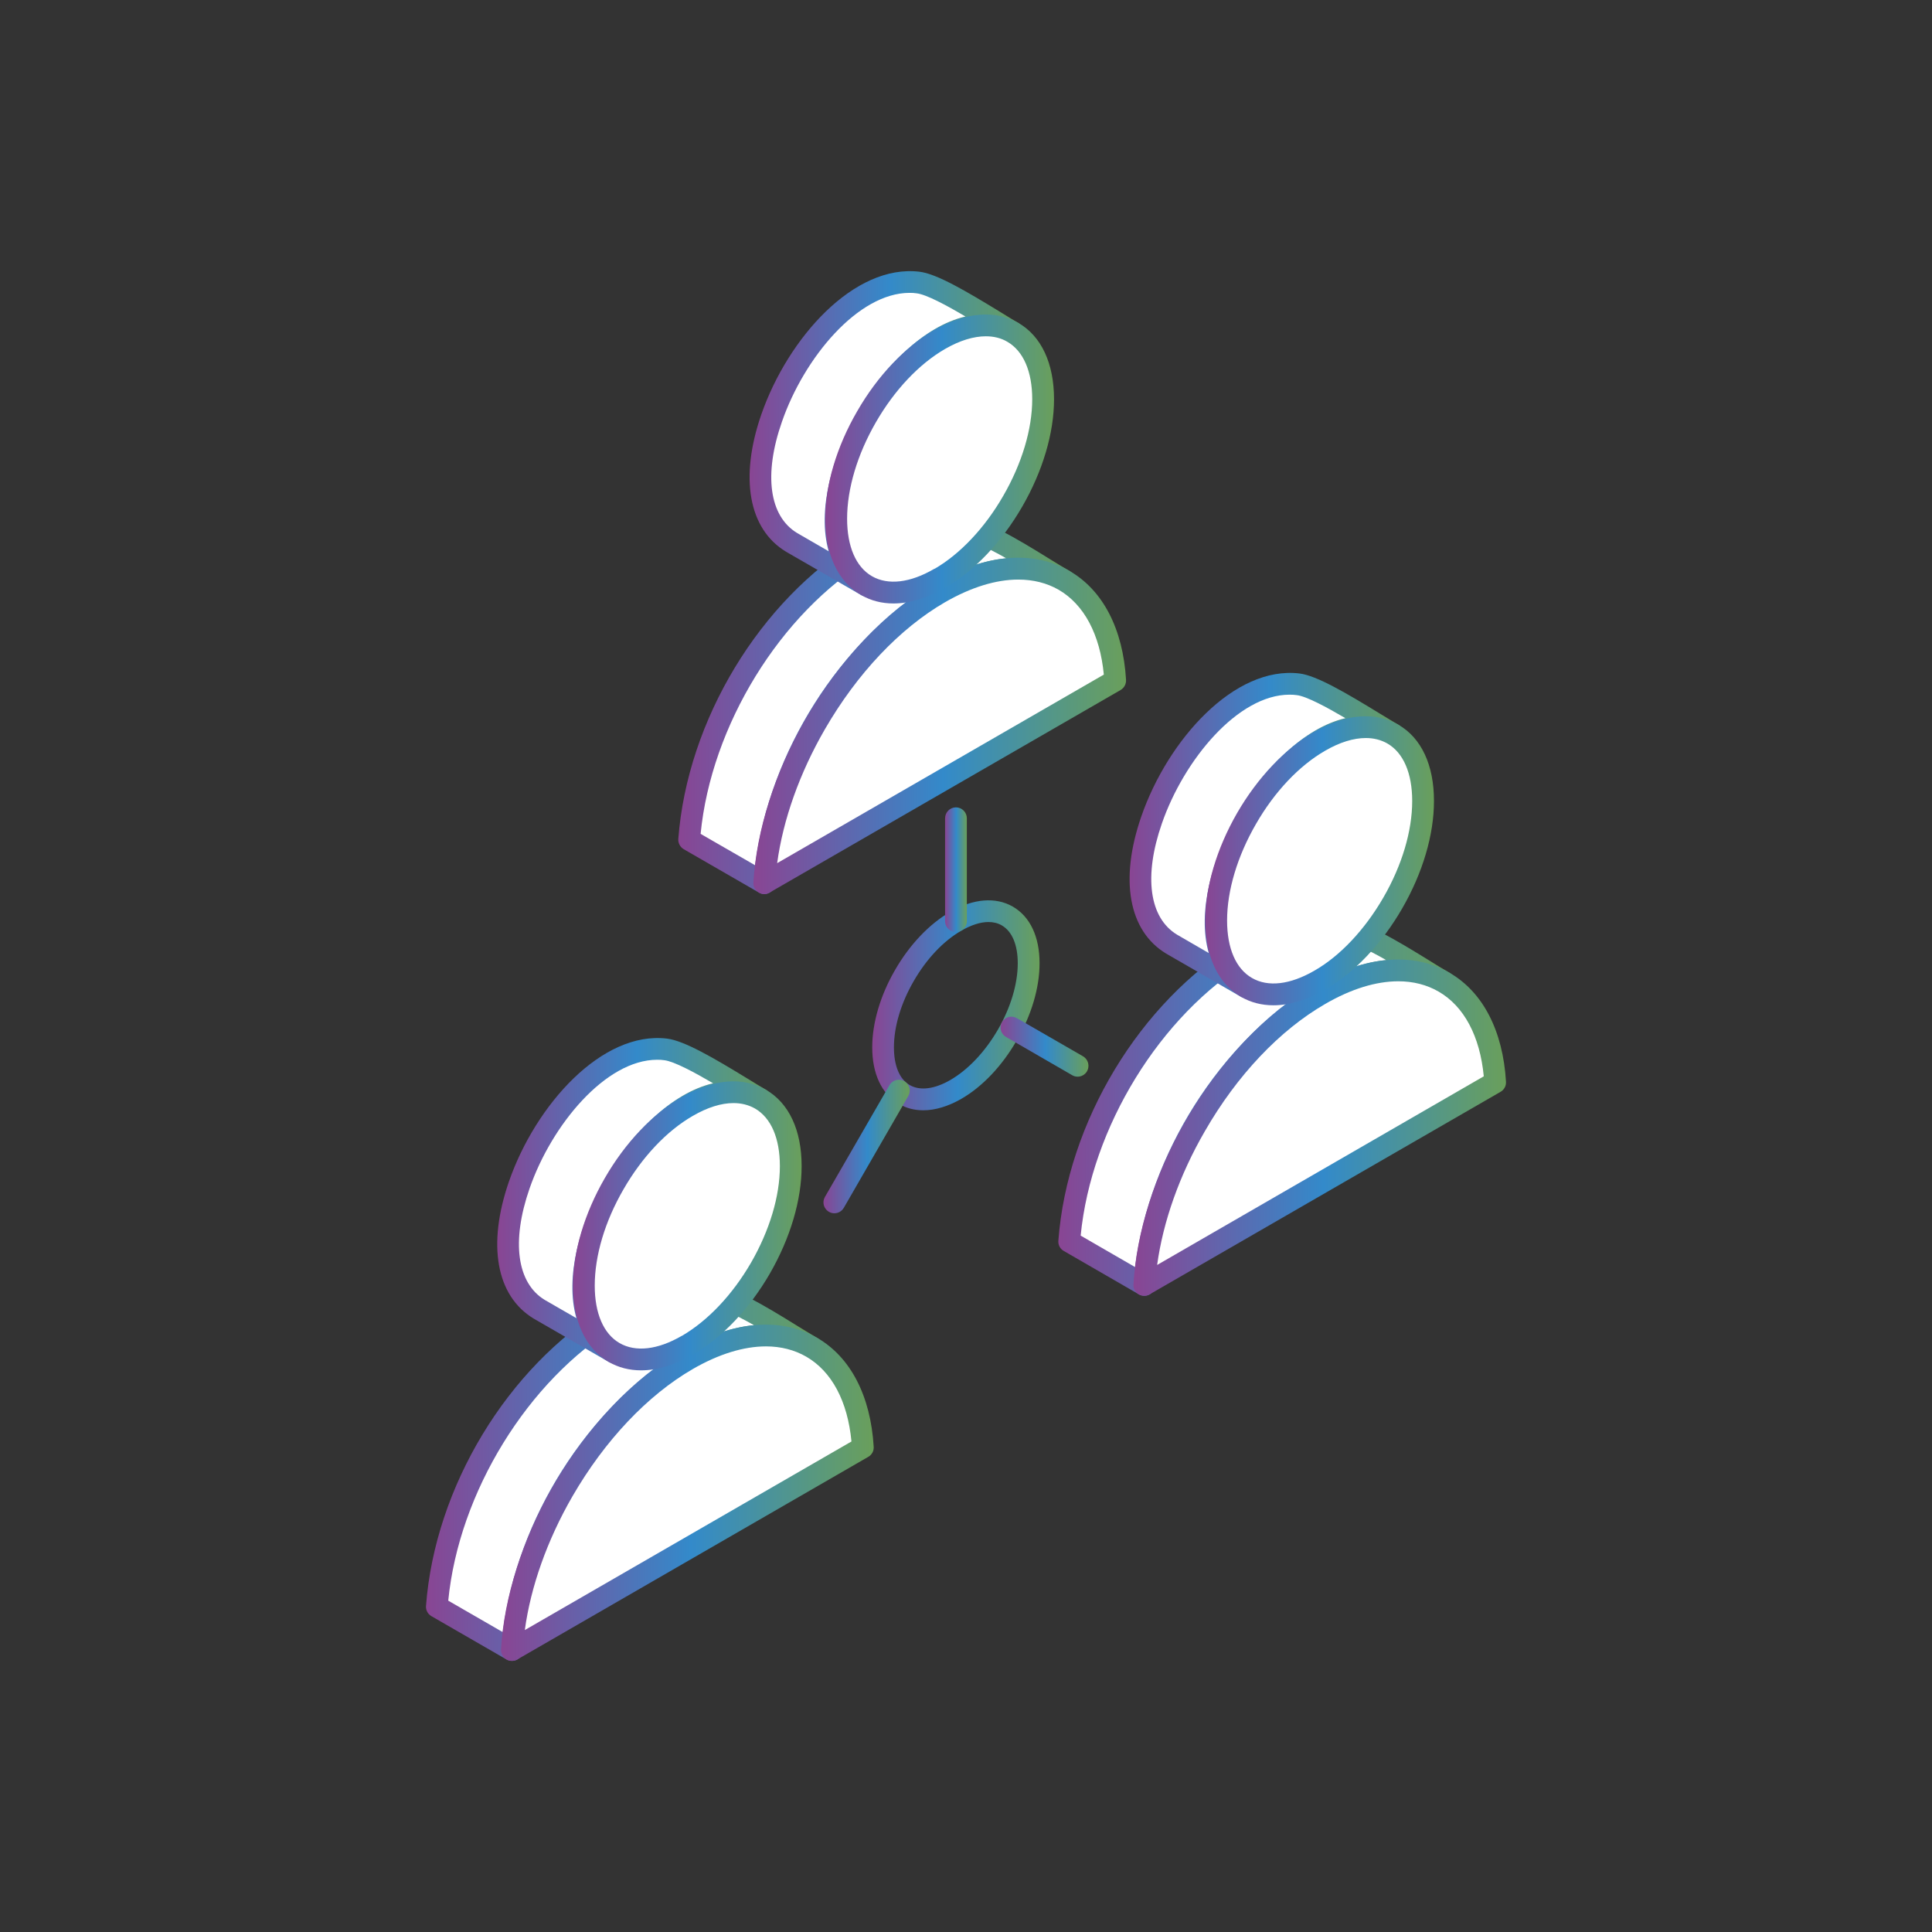 <?xml version="1.0" encoding="UTF-8"?>
<!-- Generator: Adobe Illustrator 26.0.3, SVG Export Plug-In . SVG Version: 6.00 Build 0)  -->
<svg xmlns="http://www.w3.org/2000/svg" xmlns:xlink="http://www.w3.org/1999/xlink" version="1.1" x="0px" y="0px" viewBox="0 0 80 80" style="enable-background:new 0 0 80 80;" xml:space="preserve">
<rect x="0" y="0" width="80" height="80" fill="#333333" stroke="none"/>
<g id="social_6">
	<g>
		<linearGradient id="SVGID_1_" gradientUnits="userSpaceOnUse" x1="36.117" y1="41.628" x2="43.046" y2="41.628">
			<stop offset="0" style="stop-color:#894593"></stop>
			<stop offset="0.51" style="stop-color:#338ACA"></stop>
			<stop offset="0.999" style="stop-color:#6A9F5B"></stop>
			<stop offset="1" style="stop-color:#5F9F55"></stop>
		</linearGradient>
		<path style="fill-rule:evenodd;clip-rule:evenodd;fill:url(#SVGID_1_);" d="M40.929,38.179c-0.333,0-0.714,0.123-1.12,0.357    c-0.741,0.425-1.443,1.166-1.973,2.087c-0.533,0.92-0.82,1.893-0.82,2.744c0,0.764,0.23,1.32,0.656,1.565    c0.426,0.242,1.021,0.169,1.684-0.214l0,0c0.735-0.427,1.434-1.166,1.967-2.086c0.529-0.917,0.82-1.891,0.82-2.746    c0-0.762-0.234-1.318-0.655-1.564C41.324,38.224,41.136,38.179,40.929,38.179L40.929,38.179z M39.578,45.108h0.015H39.578    L39.578,45.108z M38.229,45.975c-0.364,0-0.706-0.088-1.008-0.265c-0.713-0.41-1.104-1.246-1.104-2.343    c0-1.007,0.333-2.144,0.942-3.197c0.606-1.055,1.423-1.914,2.297-2.416c0.951-0.549,1.868-0.621,2.581-0.214    c0.717,0.414,1.109,1.246,1.109,2.346c0,1.009-0.334,2.148-0.944,3.194c-0.606,1.055-1.423,1.918-2.296,2.421l0,0    C39.257,45.814,38.724,45.975,38.229,45.975z"></path>
		
			<linearGradient id="SVGID_00000107577392180740047740000002277055624094790568_" gradientUnits="userSpaceOnUse" x1="41.431" y1="43.34" x2="45.072" y2="43.34">
			<stop offset="0" style="stop-color:#894593"></stop>
			<stop offset="0.51" style="stop-color:#338ACA"></stop>
			<stop offset="0.999" style="stop-color:#6A9F5B"></stop>
			<stop offset="1" style="stop-color:#5F9F55"></stop>
		</linearGradient>
		<path style="fill-rule:evenodd;clip-rule:evenodd;fill:url(#SVGID_00000107577392180740047740000002277055624094790568_);" d="    M44.622,44.583c-0.078,0-0.154-0.019-0.226-0.062l-2.739-1.583c-0.214-0.123-0.292-0.398-0.165-0.614    c0.122-0.217,0.398-0.291,0.614-0.164l2.741,1.58c0.214,0.126,0.288,0.403,0.165,0.618C44.929,44.502,44.775,44.583,44.622,44.583    z"></path>
		
			<linearGradient id="SVGID_00000097485591521665759780000002726324087493034372_" gradientUnits="userSpaceOnUse" x1="34.097" y1="47.473" x2="37.67" y2="47.473">
			<stop offset="0" style="stop-color:#894593"></stop>
			<stop offset="0.51" style="stop-color:#338ACA"></stop>
			<stop offset="0.999" style="stop-color:#6A9F5B"></stop>
			<stop offset="1" style="stop-color:#5F9F55"></stop>
		</linearGradient>
		<path style="fill-rule:evenodd;clip-rule:evenodd;fill:url(#SVGID_00000097485591521665759780000002726324087493034372_);" d="    M34.549,50.239c-0.077,0-0.154-0.019-0.227-0.061c-0.214-0.126-0.288-0.398-0.165-0.613l2.672-4.628    c0.127-0.219,0.399-0.292,0.614-0.169c0.219,0.126,0.291,0.402,0.165,0.618l-2.669,4.629    C34.854,50.158,34.705,50.239,34.549,50.239z"></path>
		<path style="fill-rule:evenodd;clip-rule:evenodd;fill:#FFFFFF;" d="M38.908,24.546c1.658-0.908,3.383-1.442,5.154-0.513    c-1.288-0.744-3.168-2.086-4.483-2.247c-1.353-0.169-2.619,0.327-3.78,0.964c-4.02,2.438-6.907,7.35-7.263,12.025l3.112,1.795    C31.998,31.898,34.889,26.982,38.908,24.546z"></path>
		
			<linearGradient id="SVGID_00000056414005963768112760000007341271168642053288_" gradientUnits="userSpaceOnUse" x1="28.085" y1="29.161" x2="44.51" y2="29.161">
			<stop offset="0" style="stop-color:#894593"></stop>
			<stop offset="0.51" style="stop-color:#338ACA"></stop>
			<stop offset="0.999" style="stop-color:#6A9F5B"></stop>
			<stop offset="1" style="stop-color:#5F9F55"></stop>
		</linearGradient>
		<path style="fill-rule:evenodd;clip-rule:evenodd;fill:url(#SVGID_00000056414005963768112760000007341271168642053288_);" d="    M29.011,34.529l2.258,1.3c0.588-4.674,3.502-9.299,7.405-11.669c0.008-0.003,0.016-0.007,0.02-0.011    c0.854-0.468,1.867-0.929,2.971-1.032c-0.77-0.437-1.545-0.809-2.144-0.885c-1.319-0.161-2.573,0.398-3.505,0.913    C32.305,25.394,29.448,30.05,29.011,34.529L29.011,34.529z M31.649,37.021c-0.081,0-0.157-0.019-0.226-0.063l-3.109-1.793    c-0.15-0.088-0.239-0.254-0.227-0.425c0.372-4.912,3.379-9.887,7.481-12.375c1.071-0.587,2.486-1.228,4.065-1.027    c1.124,0.141,2.519,0.997,3.747,1.756c0.322,0.199,0.628,0.387,0.905,0.548c0.21,0.123,0.287,0.392,0.172,0.61    c-0.122,0.211-0.392,0.295-0.606,0.18c-1.366-0.713-2.772-0.564-4.717,0.503c-3.8,2.311-6.695,7.11-7.037,11.668    c-0.012,0.154-0.104,0.291-0.238,0.364C31.791,37.002,31.719,37.021,31.649,37.021z"></path>
		<path style="fill-rule:evenodd;clip-rule:evenodd;fill:#FFFFFF;" d="M38.912,24.543l-0.004,0.003l-3.109-1.797h0.003    L38.912,24.543L38.912,24.543z M41.937,13.76c-0.943-0.549-3.056-1.956-3.915-2.064c-4.227-0.524-8.82,8.599-5.251,10.758    l3.11,1.798C31.971,21.77,37.846,11.612,41.937,13.76L41.937,13.76z"></path>
		
			<linearGradient id="SVGID_00000084526953373633810970000002109669818142194573_" gradientUnits="userSpaceOnUse" x1="31.038" y1="18.112" x2="42.388" y2="18.112">
			<stop offset="0" style="stop-color:#894593"></stop>
			<stop offset="0.51" style="stop-color:#338ACA"></stop>
			<stop offset="0.999" style="stop-color:#6A9F5B"></stop>
			<stop offset="1" style="stop-color:#5F9F55"></stop>
		</linearGradient>
		<path style="fill-rule:evenodd;clip-rule:evenodd;fill:url(#SVGID_00000084526953373633810970000002109669818142194573_);" d="    M37.662,12.127c-2.129,0-4.368,2.687-5.284,5.338c-0.764,2.185-0.526,3.907,0.628,4.605l1.308,0.756    c-0.48-1.688,0.137-3.942,1.203-5.783c1.073-1.859,2.738-3.536,4.46-3.937c-0.779-0.462-1.615-0.911-2.014-0.959    C37.865,12.13,37.762,12.127,37.662,12.127L37.662,12.127z M35.883,24.7c-0.081,0-0.157-0.019-0.226-0.061l-3.111-1.795    c-1.551-0.939-1.928-3.059-1.023-5.678c1.102-3.172,3.846-6.243,6.554-5.914c0.713,0.085,1.932,0.805,3.34,1.665    c0.288,0.176,0.544,0.338,0.744,0.452c0.214,0.123,0.291,0.392,0.172,0.61c-0.119,0.215-0.392,0.291-0.603,0.18    c-1.767-0.924-4.067,0.977-5.429,3.336c-1.366,2.359-1.863,5.303-0.18,6.373c0.207,0.134,0.273,0.406,0.145,0.613    C36.182,24.624,36.032,24.7,35.883,24.7L35.883,24.7z M38.908,24.996c-0.076,0-0.153-0.02-0.226-0.061l-3.106-1.795    c-0.146-0.08-0.233-0.238-0.226-0.403c0.003-0.165,0.099-0.318,0.248-0.391c0.135-0.069,0.299-0.065,0.43,0.012l3.106,1.794    c0.138,0.076,0.223,0.222,0.23,0.376c0.003,0.154-0.073,0.307-0.203,0.387l-0.004,0.004    C39.085,24.969,38.996,24.996,38.908,24.996z"></path>
		<path style="fill-rule:evenodd;clip-rule:evenodd;fill:#FFFFFF;" d="M44.062,24.033c-1.373-0.793-3.214-0.609-5.154,0.513    c-2.01,1.158-3.826,3.153-5.145,5.431c-1.209,2.092-1.995,4.429-2.114,6.592l14.526-8.387    C46.056,26.157,45.269,24.731,44.062,24.033z"></path>
		
			<linearGradient id="SVGID_00000040550992027671777390000008396301861698509976_" gradientUnits="userSpaceOnUse" x1="31.195" y1="30.058" x2="46.627" y2="30.058">
			<stop offset="0" style="stop-color:#894593"></stop>
			<stop offset="0.51" style="stop-color:#338ACA"></stop>
			<stop offset="0.999" style="stop-color:#6A9F5B"></stop>
			<stop offset="1" style="stop-color:#5F9F55"></stop>
		</linearGradient>
		<path style="fill-rule:evenodd;clip-rule:evenodd;fill:url(#SVGID_00000040550992027671777390000008396301861698509976_);" d="    M42.163,23.999c-0.916,0-1.948,0.314-3.029,0.936c-1.875,1.084-3.646,2.956-4.981,5.269c-1.043,1.805-1.73,3.742-1.972,5.537    l13.526-7.807c-0.158-1.661-0.817-2.903-1.872-3.514l0,0C43.34,24.137,42.777,23.999,42.163,23.999L42.163,23.999z M31.649,37.021    c-0.084,0-0.165-0.023-0.237-0.069c-0.143-0.085-0.227-0.245-0.215-0.411c0.126-2.163,0.898-4.575,2.174-6.787    c1.416-2.451,3.301-4.437,5.311-5.599c2.095-1.209,4.084-1.392,5.603-0.515l0,0c1.384,0.798,2.216,2.401,2.342,4.51    c0.008,0.173-0.076,0.334-0.226,0.422l-14.529,8.385C31.802,37.002,31.726,37.021,31.649,37.021z"></path>
		<path style="fill-rule:evenodd;clip-rule:evenodd;fill:#FFFFFF;" d="M38.908,23.948h0.004c1.18-0.682,2.251-1.855,3.025-3.194l0,0    c0.775-1.342,1.254-2.857,1.254-4.221c0-1.366-0.48-2.328-1.254-2.773c-0.775-0.449-1.848-0.383-3.03,0.298    c-1.181,0.683-2.251,1.857-3.025,3.199c-0.775,1.342-1.258,2.857-1.258,4.221c0,1.361,0.483,2.324,1.258,2.773    C36.657,24.697,37.727,24.635,38.908,23.948z"></path>
		
			<linearGradient id="SVGID_00000008866143005283530540000003512817580338848143_" gradientUnits="userSpaceOnUse" x1="34.172" y1="19.005" x2="43.644" y2="19.005">
			<stop offset="0" style="stop-color:#894593"></stop>
			<stop offset="0.51" style="stop-color:#338ACA"></stop>
			<stop offset="0.999" style="stop-color:#6A9F5B"></stop>
			<stop offset="1" style="stop-color:#5F9F55"></stop>
		</linearGradient>
		<path style="fill-rule:evenodd;clip-rule:evenodd;fill:url(#SVGID_00000008866143005283530540000003512817580338848143_);" d="    M40.821,13.925c-0.509,0-1.081,0.175-1.687,0.524c-1.077,0.622-2.094,1.699-2.861,3.029c-0.774,1.338-1.196,2.758-1.196,4    c0,1.15,0.364,1.998,1.028,2.381c0.666,0.384,1.583,0.277,2.576-0.302c0.007-0.004,0.015-0.007,0.027-0.011h0.004    c1.046-0.61,2.067-1.685,2.833-3.019c0.77-1.334,1.197-2.754,1.197-3.995c0-1.155-0.368-1.998-1.032-2.381    C41.45,13.997,41.151,13.925,40.821,13.925L40.821,13.925z M36.995,24.988c-0.483,0-0.936-0.115-1.338-0.349    c-0.955-0.548-1.484-1.671-1.484-3.16c0-1.4,0.468-2.98,1.319-4.447c0.844-1.47,1.979-2.662,3.191-3.364    c1.291-0.743,2.527-0.847,3.482-0.299c0.955,0.549,1.48,1.677,1.48,3.164c0,1.399-0.468,2.975-1.316,4.444    c-0.851,1.473-1.982,2.665-3.19,3.363h-0.004C38.387,24.769,37.662,24.988,36.995,24.988z"></path>
		
			<linearGradient id="SVGID_00000055664774690804815770000010769789110695154587_" gradientUnits="userSpaceOnUse" x1="39.134" y1="36.012" x2="40.035" y2="36.012">
			<stop offset="0" style="stop-color:#894593"></stop>
			<stop offset="0.51" style="stop-color:#338ACA"></stop>
			<stop offset="0.999" style="stop-color:#6A9F5B"></stop>
			<stop offset="1" style="stop-color:#5F9F55"></stop>
		</linearGradient>
		<path style="fill-rule:evenodd;clip-rule:evenodd;fill:url(#SVGID_00000055664774690804815770000010769789110695154587_);" d="    M39.583,38.593c-0.249,0-0.449-0.198-0.449-0.448v-4.261c0-0.249,0.199-0.453,0.449-0.453c0.249,0,0.452,0.204,0.452,0.453v4.261    C40.035,38.394,39.832,38.593,39.583,38.593z"></path>
		<path style="fill-rule:evenodd;clip-rule:evenodd;fill:#FFFFFF;" d="M28.462,56.298c1.653-0.905,3.379-1.438,5.15-0.514    c-1.287-0.741-3.166-2.082-4.481-2.248c-1.355-0.167-2.616,0.33-3.778,0.967c-4.02,2.439-6.91,7.351-7.263,12.026l3.109,1.794    C21.549,63.653,24.443,58.736,28.462,56.298z"></path>
		
			<linearGradient id="SVGID_00000023245641104907381840000002948456708695981700_" gradientUnits="userSpaceOnUse" x1="17.639" y1="60.914" x2="34.063" y2="60.914">
			<stop offset="0" style="stop-color:#894593"></stop>
			<stop offset="0.51" style="stop-color:#338ACA"></stop>
			<stop offset="0.999" style="stop-color:#6A9F5B"></stop>
			<stop offset="1" style="stop-color:#5F9F55"></stop>
		</linearGradient>
		<path style="fill-rule:evenodd;clip-rule:evenodd;fill:url(#SVGID_00000023245641104907381840000002948456708695981700_);" d="    M18.561,66.28l2.258,1.303c0.587-4.678,3.502-9.299,7.409-11.668l0.019-0.012c0.851-0.468,1.864-0.927,2.972-1.031    c-0.771-0.437-1.545-0.81-2.144-0.886c-1.331-0.169-2.573,0.403-3.509,0.913C21.858,57.153,18.999,61.804,18.561,66.28    L18.561,66.28z M21.199,68.773c-0.081,0-0.157-0.02-0.226-0.058l-3.11-1.794c-0.15-0.088-0.238-0.252-0.223-0.425    c0.369-4.913,3.374-9.886,7.479-12.374c1.069-0.591,2.472-1.228,4.064-1.028c1.123,0.138,2.515,0.993,3.743,1.753    c0.326,0.198,0.633,0.391,0.909,0.552c0.214,0.123,0.291,0.392,0.172,0.606c-0.119,0.214-0.392,0.295-0.603,0.185    c-1.361-0.713-2.772-0.565-4.716,0.502c-3.804,2.312-6.699,7.105-7.041,11.668c-0.012,0.154-0.104,0.292-0.238,0.364    C21.342,68.757,21.268,68.773,21.199,68.773z"></path>
		<path style="fill-rule:evenodd;clip-rule:evenodd;fill:#FFFFFF;" d="M28.462,56.298h-0.003l-3.106-1.794v-0.004L28.462,56.298    L28.462,56.298z M31.488,45.511c-0.944-0.544-3.057-1.953-3.916-2.06c-4.221-0.525-8.819,8.598-5.25,10.757l3.109,1.794    C21.522,53.526,27.396,43.367,31.488,45.511L31.488,45.511z"></path>
		
			<linearGradient id="SVGID_00000087390077825135033430000004490577989622727839_" gradientUnits="userSpaceOnUse" x1="20.59" y1="49.866" x2="31.939" y2="49.866">
			<stop offset="0" style="stop-color:#894593"></stop>
			<stop offset="0.51" style="stop-color:#338ACA"></stop>
			<stop offset="0.999" style="stop-color:#6A9F5B"></stop>
			<stop offset="1" style="stop-color:#5F9F55"></stop>
		</linearGradient>
		<path style="fill-rule:evenodd;clip-rule:evenodd;fill:url(#SVGID_00000087390077825135033430000004490577989622727839_);" d="    M27.212,43.882c-2.128,0-4.368,2.688-5.285,5.334c-0.759,2.185-0.524,3.911,0.629,4.61l1.312,0.756    c-0.483-1.688,0.135-3.943,1.2-5.784c1.074-1.859,2.738-3.539,4.46-3.942c-0.778-0.456-1.615-0.904-2.013-0.954    C27.415,43.885,27.312,43.882,27.212,43.882L27.212,43.882z M25.432,56.456c-0.076,0-0.156-0.02-0.226-0.062l-3.109-1.795    c-1.554-0.939-1.929-3.06-1.021-5.679c1.101-3.171,3.854-6.243,6.549-5.913c0.713,0.088,1.937,0.805,3.341,1.664    c0.288,0.177,0.544,0.333,0.748,0.452c0.214,0.123,0.286,0.391,0.169,0.611c-0.116,0.21-0.392,0.291-0.602,0.179    c-1.769-0.929-4.073,0.978-5.431,3.336c-1.365,2.359-1.863,5.304-0.176,6.373c0.207,0.134,0.268,0.406,0.142,0.618    C25.732,56.379,25.582,56.456,25.432,56.456L25.432,56.456z M28.459,56.75c-0.078,0-0.154-0.022-0.227-0.06l-3.106-1.795    c-0.129-0.076-0.214-0.214-0.226-0.364c-0.008-0.15,0.061-0.295,0.18-0.386c0.146-0.108,0.345-0.124,0.499-0.031l3.11,1.793    c0.134,0.078,0.217,0.22,0.225,0.377c0.005,0.153-0.072,0.302-0.203,0.387l-0.003,0.003C28.635,56.724,28.547,56.75,28.459,56.75z    "></path>
		<path style="fill-rule:evenodd;clip-rule:evenodd;fill:#FFFFFF;" d="M33.612,55.785c-1.372-0.791-3.212-0.606-5.153,0.514    c-2.009,1.162-3.828,3.156-5.147,5.434c-1.208,2.094-1.991,4.428-2.113,6.592l14.529-8.39    C35.607,57.913,34.82,56.483,33.612,55.785z"></path>
		
			<linearGradient id="SVGID_00000168817000151111641910000008097174197204262535_" gradientUnits="userSpaceOnUse" x1="20.746" y1="61.812" x2="36.179" y2="61.812">
			<stop offset="0" style="stop-color:#894593"></stop>
			<stop offset="0.51" style="stop-color:#338ACA"></stop>
			<stop offset="0.999" style="stop-color:#6A9F5B"></stop>
			<stop offset="1" style="stop-color:#5F9F55"></stop>
		</linearGradient>
		<path style="fill-rule:evenodd;clip-rule:evenodd;fill:url(#SVGID_00000168817000151111641910000008097174197204262535_);" d="    M31.719,55.751c-0.921,0-1.953,0.314-3.034,0.939c-1.875,1.086-3.643,2.955-4.981,5.269c-1.043,1.806-1.73,3.743-1.972,5.538    l13.525-7.808c-0.157-1.665-0.816-2.903-1.872-3.512C32.895,55.895,32.331,55.751,31.719,55.751L31.719,55.751z M21.199,68.773    c-0.084,0-0.164-0.02-0.238-0.065c-0.142-0.089-0.223-0.246-0.215-0.412c0.124-2.158,0.898-4.57,2.174-6.79    c1.416-2.447,3.302-4.433,5.311-5.594c2.095-1.209,4.084-1.392,5.604-0.515h0.003c1.38,0.797,2.212,2.4,2.34,4.51    c0.012,0.172-0.077,0.333-0.223,0.417l-14.535,8.391C21.352,68.753,21.277,68.773,21.199,68.773z"></path>
		<path style="fill-rule:evenodd;clip-rule:evenodd;fill:#FFFFFF;" d="M28.459,55.704h0.007c1.178-0.682,2.248-1.856,3.022-3.194    l0,0c0.778-1.342,1.254-2.857,1.254-4.221c0-1.367-0.48-2.328-1.254-2.777c-0.775-0.446-1.844-0.38-3.029,0.303    c-1.182,0.682-2.251,1.857-3.026,3.199c-0.774,1.341-1.253,2.856-1.253,4.22c0,1.366,0.48,2.325,1.253,2.77    C26.208,56.451,27.277,56.386,28.459,55.704z"></path>
		
			<linearGradient id="SVGID_00000127023996458448641570000016954532977922841744_" gradientUnits="userSpaceOnUse" x1="23.727" y1="50.759" x2="33.194" y2="50.759">
			<stop offset="0" style="stop-color:#894593"></stop>
			<stop offset="0.51" style="stop-color:#338ACA"></stop>
			<stop offset="0.999" style="stop-color:#6A9F5B"></stop>
			<stop offset="1" style="stop-color:#5F9F55"></stop>
		</linearGradient>
		<path style="fill-rule:evenodd;clip-rule:evenodd;fill:url(#SVGID_00000127023996458448641570000016954532977922841744_);" d="    M28.459,55.704h0.015H28.459L28.459,55.704z M30.372,45.676c-0.506,0-1.081,0.18-1.683,0.53c-1.081,0.621-2.098,1.699-2.865,3.03    c-0.775,1.334-1.197,2.752-1.197,3.998c0,1.151,0.365,1.999,1.031,2.382c0.66,0.38,1.577,0.279,2.577-0.304v0.004    c1.093-0.64,2.098-1.711,2.865-3.033c0.767-1.335,1.193-2.749,1.193-3.995c0-1.156-0.365-2.002-1.031-2.387    C31,45.753,30.702,45.676,30.372,45.676L30.372,45.676z M26.545,56.743c-0.484,0-0.936-0.115-1.339-0.348    c-0.955-0.55-1.479-1.672-1.479-3.161c0-1.399,0.467-2.979,1.315-4.448c0.844-1.468,1.979-2.661,3.194-3.363    c1.288-0.744,2.523-0.851,3.478-0.299c0.955,0.55,1.48,1.672,1.48,3.165c0,1.399-0.469,2.977-1.316,4.447    c-0.848,1.464-1.978,2.657-3.187,3.355l-0.007,0.004C27.941,56.524,27.212,56.743,26.545,56.743z"></path>
		<path style="fill-rule:evenodd;clip-rule:evenodd;fill:#FFFFFF;" d="M54.646,41.182c1.653-0.908,3.382-1.442,5.15-0.514    c-1.288-0.745-3.163-2.083-4.483-2.247c-1.353-0.169-2.615,0.33-3.777,0.963c-4.018,2.438-6.91,7.355-7.263,12.029l3.109,1.795    C47.736,48.534,50.627,43.621,54.646,41.182z"></path>
		
			<linearGradient id="SVGID_00000144337506415060454500000007408454955289784486_" gradientUnits="userSpaceOnUse" x1="43.823" y1="45.796" x2="60.246" y2="45.796">
			<stop offset="0" style="stop-color:#894593"></stop>
			<stop offset="0.51" style="stop-color:#338ACA"></stop>
			<stop offset="0.999" style="stop-color:#6A9F5B"></stop>
			<stop offset="1" style="stop-color:#5F9F55"></stop>
		</linearGradient>
		<path style="fill-rule:evenodd;clip-rule:evenodd;fill:url(#SVGID_00000144337506415060454500000007408454955289784486_);" d="    M44.748,51.164l2.254,1.303c0.591-4.679,3.502-9.303,7.41-11.673c0.007-0.004,0.011-0.007,0.018-0.007    c0.851-0.468,1.865-0.933,2.972-1.031c-0.77-0.441-1.546-0.813-2.144-0.886c-1.334-0.166-2.573,0.398-3.505,0.913    C48.042,42.033,45.186,46.685,44.748,51.164L44.748,51.164z M47.382,53.656c-0.08,0-0.153-0.019-0.226-0.061L44.05,51.8    c-0.153-0.084-0.238-0.249-0.226-0.421c0.367-4.912,3.374-9.887,7.477-12.378c1.071-0.587,2.47-1.224,4.069-1.027    c1.124,0.141,2.516,1.001,3.743,1.755c0.321,0.199,0.629,0.392,0.909,0.552c0.21,0.119,0.286,0.392,0.168,0.606    c-0.115,0.215-0.392,0.296-0.602,0.18c-1.361-0.709-2.769-0.559-4.716,0.503c-3.801,2.312-6.696,7.109-7.042,11.669    c-0.012,0.156-0.103,0.291-0.238,0.367C47.525,53.641,47.455,53.656,47.382,53.656z"></path>
		<path style="fill-rule:evenodd;clip-rule:evenodd;fill:#FFFFFF;" d="M54.65,41.179l-0.004,0.003l-3.11-1.795l0.004-0.003    L54.65,41.179L54.65,41.179z M57.671,30.394c-0.943-0.544-3.052-1.951-3.915-2.06c-4.223-0.524-8.816,8.599-5.251,10.758    l3.11,1.793C47.705,38.405,53.579,28.252,57.671,30.394L57.671,30.394z"></path>
		
			<linearGradient id="SVGID_00000117665398835265679000000001918937443999968904_" gradientUnits="userSpaceOnUse" x1="46.774" y1="34.749" x2="58.124" y2="34.749">
			<stop offset="0" style="stop-color:#894593"></stop>
			<stop offset="0.51" style="stop-color:#338ACA"></stop>
			<stop offset="0.999" style="stop-color:#6A9F5B"></stop>
			<stop offset="1" style="stop-color:#5F9F55"></stop>
		</linearGradient>
		<path style="fill-rule:evenodd;clip-rule:evenodd;fill:url(#SVGID_00000117665398835265679000000001918937443999968904_);" d="    M53.396,28.765c-2.129,0-4.368,2.687-5.285,5.334c-0.76,2.185-0.525,3.907,0.629,4.604l1.312,0.76    c-0.484-1.688,0.138-3.942,1.203-5.782c1.074-1.86,2.738-3.54,4.456-3.943c-0.778-0.456-1.614-0.908-2.013-0.954    C53.598,28.769,53.5,28.765,53.396,28.765L53.396,28.765z M51.616,41.339c-0.076,0-0.154-0.023-0.226-0.061l-3.106-1.794    c-1.553-0.94-1.933-3.06-1.024-5.679c1.1-3.175,3.857-6.247,6.554-5.917c0.709,0.087,1.932,0.809,3.336,1.668    c0.288,0.172,0.544,0.333,0.748,0.452c0.214,0.12,0.287,0.392,0.172,0.606c-0.119,0.215-0.392,0.292-0.606,0.185    c-1.76-0.924-4.068,0.977-5.43,3.332c-1.361,2.359-1.86,5.307-0.176,6.377C52.065,40.638,52.13,40.91,52,41.12    C51.915,41.258,51.769,41.339,51.616,41.339L51.616,41.339z M54.646,41.635c-0.081,0-0.157-0.024-0.226-0.061l-3.11-1.799    c-0.142-0.082-0.23-0.238-0.226-0.403c0.003-0.165,0.1-0.314,0.249-0.387c0.137-0.069,0.298-0.065,0.43,0.009l3.11,1.794    c0.133,0.081,0.221,0.222,0.225,0.376c0.004,0.157-0.069,0.307-0.199,0.391l-0.003,0.003    C54.819,41.608,54.73,41.635,54.646,41.635z"></path>
		<path style="fill-rule:evenodd;clip-rule:evenodd;fill:#FFFFFF;" d="M59.795,40.668c-1.369-0.789-3.213-0.606-5.15,0.514    c-2.009,1.161-3.832,3.152-5.147,5.433c-1.208,2.094-1.994,4.43-2.117,6.593l14.53-8.39    C61.789,42.796,61.007,41.366,59.795,40.668z"></path>
		
			<linearGradient id="SVGID_00000020389032673306052500000000419242466785540007_" gradientUnits="userSpaceOnUse" x1="46.933" y1="46.694" x2="62.361" y2="46.694">
			<stop offset="0" style="stop-color:#894593"></stop>
			<stop offset="0.51" style="stop-color:#338ACA"></stop>
			<stop offset="0.999" style="stop-color:#6A9F5B"></stop>
			<stop offset="1" style="stop-color:#5F9F55"></stop>
		</linearGradient>
		<path style="fill-rule:evenodd;clip-rule:evenodd;fill:url(#SVGID_00000020389032673306052500000000419242466785540007_);" d="    M57.901,40.633c-0.92,0-1.952,0.314-3.029,0.94c-1.88,1.084-3.652,2.952-4.982,5.269c-1.047,1.806-1.73,3.742-1.975,5.537    l13.525-7.811c-0.158-1.661-0.817-2.903-1.872-3.509l0,0C59.079,40.776,58.515,40.633,57.901,40.633L57.901,40.633z     M47.382,53.656c-0.084,0-0.165-0.022-0.238-0.065c-0.142-0.089-0.222-0.245-0.21-0.411c0.123-2.163,0.894-4.57,2.173-6.791    c1.416-2.446,3.298-4.437,5.312-5.599c2.094-1.208,4.088-1.388,5.603-0.51c1.379,0.795,2.211,2.397,2.338,4.51    c0.012,0.17-0.075,0.333-0.222,0.418l-14.53,8.386C47.536,53.637,47.459,53.656,47.382,53.656z"></path>
		<path style="fill-rule:evenodd;clip-rule:evenodd;fill:#FFFFFF;" d="M54.646,40.587l0.004-0.003    c1.181-0.682,2.246-1.852,3.021-3.191h0.004c0.775-1.342,1.254-2.857,1.254-4.226c0-1.365-0.48-2.324-1.258-2.773    c-0.775-0.448-1.845-0.379-3.025,0.299c-1.185,0.686-2.255,1.856-3.03,3.198c-0.775,1.342-1.254,2.857-1.254,4.222    c0,1.365,0.48,2.323,1.254,2.772C52.391,41.336,53.46,41.27,54.646,40.587z"></path>
		
			<linearGradient id="SVGID_00000148622617082981519340000012333515151858456764_" gradientUnits="userSpaceOnUse" x1="49.909" y1="35.642" x2="59.377" y2="35.642">
			<stop offset="0" style="stop-color:#894593"></stop>
			<stop offset="0.51" style="stop-color:#338ACA"></stop>
			<stop offset="0.999" style="stop-color:#6A9F5B"></stop>
			<stop offset="1" style="stop-color:#5F9F55"></stop>
		</linearGradient>
		<path style="fill-rule:evenodd;clip-rule:evenodd;fill:url(#SVGID_00000148622617082981519340000012333515151858456764_);" d="    M56.556,30.56c-0.507,0-1.082,0.176-1.683,0.525c-1.078,0.621-2.098,1.698-2.865,3.033c-0.771,1.335-1.197,2.754-1.197,3.997    c0,1.153,0.364,1.998,1.031,2.381c0.667,0.387,1.58,0.276,2.577-0.299c0.007-0.004,0.015-0.012,0.022-0.012l0.004-0.003    c1.051-0.606,2.067-1.684,2.838-3.018c0.77-1.331,1.193-2.75,1.193-3.996c0-1.15-0.364-1.998-1.027-2.381    C57.184,30.636,56.885,30.56,56.556,30.56L56.556,30.56z M52.732,41.627c-0.487,0-0.94-0.115-1.342-0.349    c-0.955-0.552-1.481-1.676-1.481-3.163c0-1.395,0.469-2.977,1.316-4.448c0.848-1.466,1.983-2.661,3.195-3.364    c1.288-0.744,2.527-0.847,3.482-0.295c0.955,0.549,1.476,1.672,1.476,3.16c0,1.4-0.468,2.98-1.316,4.448    c-0.847,1.468-1.978,2.661-3.186,3.36l-0.003,0.003C54.124,41.408,53.396,41.627,52.732,41.627z"></path>
	</g>
</g>
<g id="Layer_1">
</g>
</svg>
